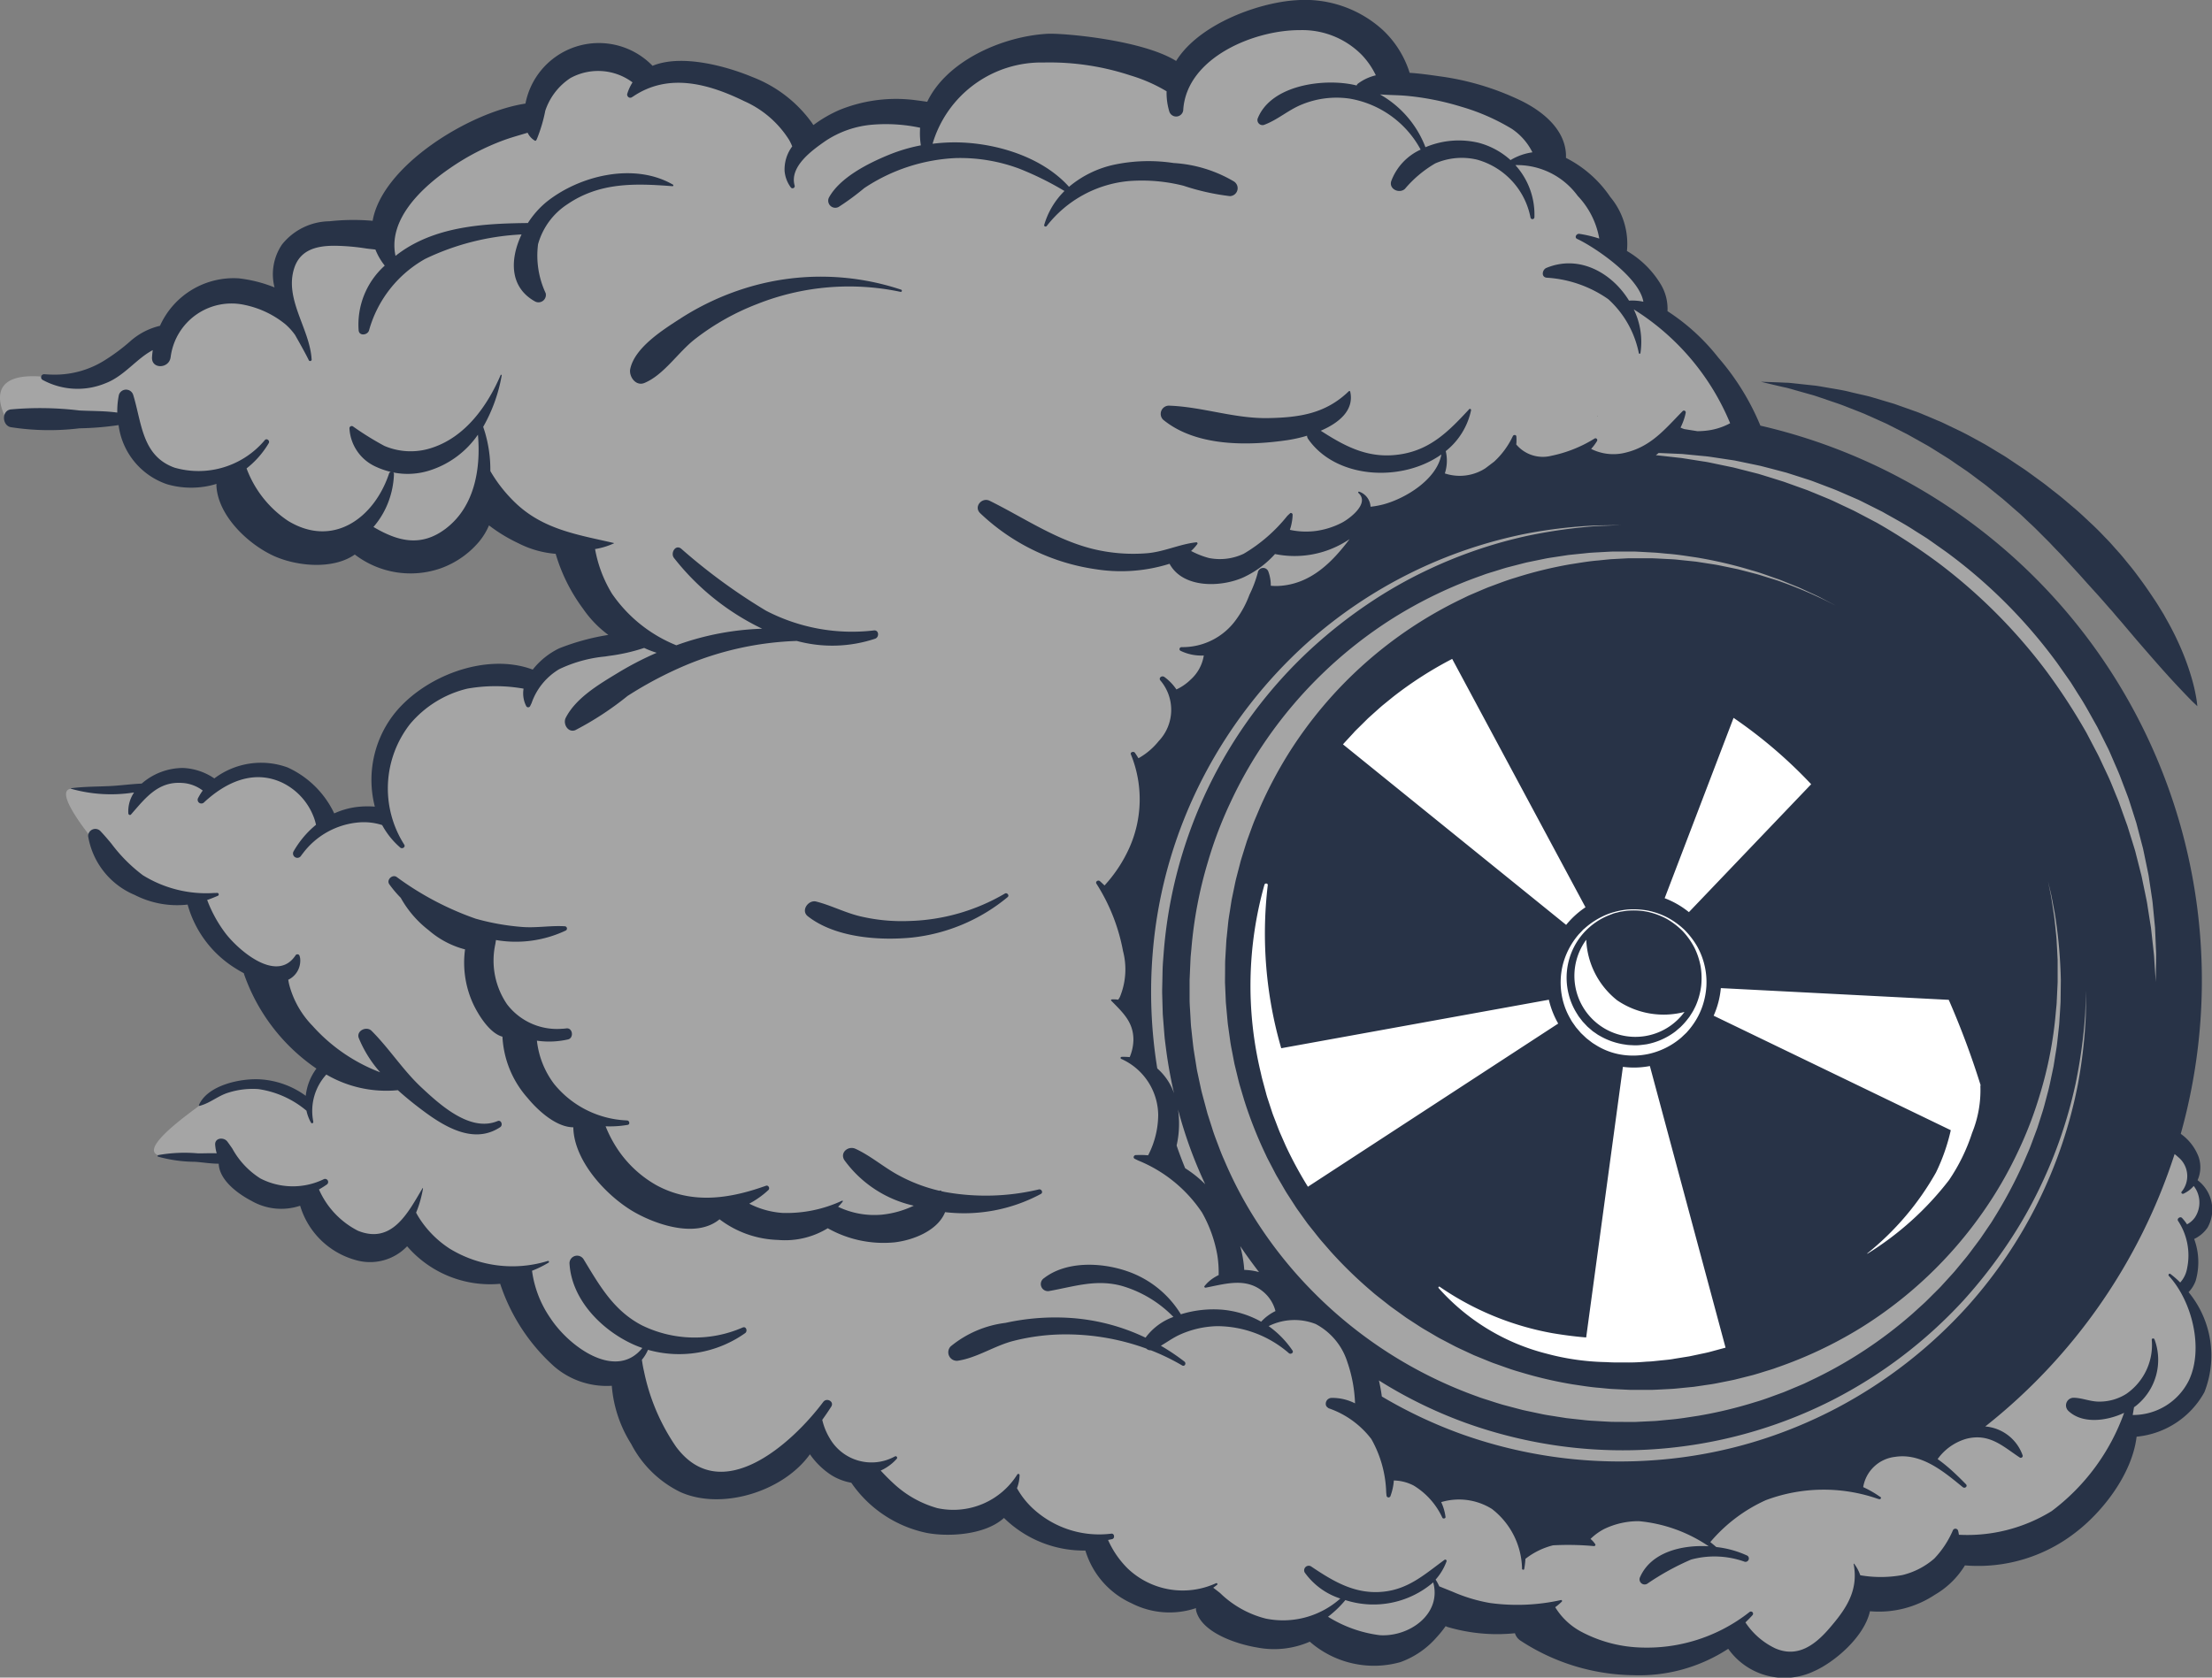 <svg id="Group_109797" data-name="Group 109797" xmlns="http://www.w3.org/2000/svg" width="145" height="110" viewBox="0 0 145 110">
  <rect x="0" y="0" width="145" height="110" fill="#808080" stroke="none"/>
  <g id="Group_109488" data-name="Group 109488" transform="translate(0 1.277)">
    <path id="Path_396902" data-name="Path 396902" d="M245.953,253.666l3.441,1.6,2.459,1.293,3.467,1.9,2.54-.975,1.693,1.885s4.865,1.1,5,1.158.16.969.16.969l3.333,4.712,3.845,1.136,2.768,5.783,5,.97,2.984-1.831,1.747-.223,3.71,1.7,3.951,2.867,4.778-.768,2.419,1.434,3.528.908,3.327,3.207s3.789.489,3.931.489,4.113,2.14,4.113,2.14l3.669.283,5.926.262,1.512-1.737,3.065.2L333,284.507l4.293,1.535,7.016-1.959,2.258,1.959,2.964-.425,3.286-3.251,4.333-1.818,3.488-2.14,5.222-.949,3.689-4.907,1.572-1.979,2.9-1.192,1.29-4.24-1.15-3.473.605-1.474-.161-1.8.262-.727.444-2.241-.767-1.029v-1.434s-3.118-3.984-3.064-4.311l2.741-2.478-2.661-19.22L358.66,211.4,344.9,205.8l.081-2.53-5.162-5.439-1.4-2.854-1.4-1.938-2.688-3.877-1.881-3.177-6.613-2.823-3.709-.983-1.851-2.961-6.344-.969-3.848,1.669-1.441,1.992-4.741-1.023-7.016-.861-2.983,2.1-2.057,2.34-2.862.333-1.694-.421-3.1,1.632-5.04-3.48-3.817-1.024-1.828.593-2.123-1.023s-2.339-.161-2.447-.161-3.091,2.584-3.091,2.584l.161.83-5.7,2-4.3,4.335-.054,1.862-5.725.346-.646,2.666.081,1.669-3.172-1.185-3.79,1.211-.86,1.931-2.15.466s-1.2,2.49-5.8,2.046-2.379,2.988-2.379,2.988l5.967-.181,2.016.323,1.834,3.17,4.65.431,3.226,3.177s5.914,1.158,5.995,1.184a24.253,24.253,0,0,0,2.553,1.05c.027-.107,5.215-3.015,5.215-3.015l4.6,1.824,1.747,2.476,2.822,3.171-.282.93-3.71.686-2.207,1.485-2.439-.212-5.688,1.945-1.909,4.523.08,2.881-2.581.189-1.075.4-2.231-3.285s-3.924.161-3.844.054a8.6,8.6,0,0,0-1.169.538l-1.663-.313-1.321-.272-.847.585-1.28.292s-2.886.072-4.144.007c0,0-1.86-.488,1.463,3.6a11.381,11.381,0,0,0,3.185,2.746l3.276,1.044,1.976,2.995,2.056,2.06,3.084,3.816,1.633,1.48-.9,1.426-.418,1.5-2.256-1.2-3.024.148a9.451,9.451,0,0,0-1.734,1.051c-.927.7-4.745,3.379-2.287,3.427l2.583.159,1.383.075Z" transform="translate(-230.977 -178.245)" fill="#a5a5a5"/>
  </g>
  <path id="Path_462658" data-name="Path 462658" d="M25.789.015A25.818,25.818,0,1,1,.015,25.817,25.84,25.84,0,0,1,25.789.015Z" transform="translate(120.163 98.082) rotate(-156.854)" fill="#fff"/>
  <g id="Group_109489" data-name="Group 109489" transform="translate(102.699 59.694)">
    <path id="Path_396903" data-name="Path 396903" d="M280.208,260.573c.1-.035.205-.053.308-.081l.155-.039.159-.024c.106-.014.212-.035.32-.043a4.647,4.647,0,0,1,1.3.075,4.817,4.817,0,0,1,1.244.457,5.027,5.027,0,0,1,1.057.809,4.853,4.853,0,0,1,.768,1.082,4.711,4.711,0,0,1,.41,1.241,4.848,4.848,0,0,1,.033,1.277,4.633,4.633,0,0,1-.317,1.2,2.774,2.774,0,0,1-.128.272,2.392,2.392,0,0,1-.143.263l-.158.249c-.053.082-.116.151-.172.227a4.6,4.6,0,0,1-.393.438l-.026.027-.013.013-.007.007s.014-.014,0,0l-.053.046-.106.09c-.072.059-.137.125-.212.177a4.509,4.509,0,0,1-1.856.812c-.156.021-.31.042-.459.056s-.3.014-.44.006-.283-.009-.416-.031-.265-.035-.388-.066a4.487,4.487,0,0,1-1.234-.45l-.228-.127c-.069-.042-.125-.087-.183-.125l-.158-.108c-.048-.034-.094-.08-.133-.112-.146-.125-.226-.195-.24-.208l-.2-.214c-.033-.037-.075-.075-.113-.122l-.122-.158c-.043-.058-.094-.117-.141-.186l-.139-.223a4.3,4.3,0,0,1-.514-1.241,4.42,4.42,0,0,1,.749-3.7,4.453,4.453,0,0,1,1.89-1.45Zm-.923,7.312a3.99,3.99,0,0,0,5.584-.858,5.409,5.409,0,0,1-4.413-.763,5.339,5.339,0,0,1-2.027-3.972A4,4,0,0,0,279.285,267.885Z" transform="translate(-277.147 -260.368)" fill="#283347"/>
  </g>
  <g id="Group_109490" data-name="Group 109490" transform="translate(115.424 25.034)">
    <path id="Path_396904" data-name="Path 396904" d="M259.7,232.6c-.2-.2-.489-.5-.842-.874s-.776-.833-1.242-1.36-.982-1.12-1.54-1.765l-.857-1.011c-.146-.176-.3-.349-.454-.528s-.3-.364-.469-.543c-.32-.364-.643-.741-.986-1.115s-.687-.76-1.038-1.153l-1.084-1.18c-.187-.2-.376-.391-.566-.589l-.282-.3-.293-.292-.588-.589c-.2-.2-.406-.383-.608-.576s-.4-.389-.618-.57l-.636-.554-.318-.277-.328-.265-.654-.53c-.218-.178-.447-.336-.67-.506s-.446-.334-.671-.5l-.686-.464-.339-.235-.169-.117-.173-.109-.689-.43c-.229-.142-.452-.289-.686-.415l-.688-.386c-.229-.126-.452-.26-.681-.371l-.677-.344-.334-.169c-.109-.057-.22-.112-.332-.16l-1.3-.582c-.427-.174-.844-.332-1.244-.491s-.793-.281-1.163-.41l-.544-.185c-.177-.06-.348-.12-.518-.164l-.947-.266c-.295-.082-.562-.169-.81-.218-.494-.109-.883-.206-1.149-.268l-.408-.1.418.015c.273.011.675.021,1.187.047.258,0,.537.043.845.073l1,.108c.179.016.361.048.548.08l.579.1c.4.07.817.132,1.246.241s.882.2,1.347.318l1.422.423c.124.035.245.077.366.122l.368.13.75.267c.256.085.5.194.757.3l.765.324c.26.1.511.231.768.353l.774.372c.517.255,1.023.545,1.542.827.254.148.5.3.758.457s.512.3.76.47l.746.5.374.249c.124.086.244.175.365.262l.727.53c.245.174.473.366.709.549s.473.366.7.557l.678.576c.455.379.873.789,1.3,1.184.207.2.411.4.609.61s.4.405.585.617.372.418.555.625.35.423.523.631.34.417.5.629l.465.629c.3.418.58.834.847,1.237.132.2.254.407.377.605.061.1.124.2.18.3l.167.3a19.05,19.05,0,0,1,1.071,2.206,16.33,16.33,0,0,1,.614,1.8,10.889,10.889,0,0,1,.264,1.21c.043.285.053.44.053.44l-.082-.079Z" transform="translate(-231.414 -211.642)" fill="#283347"/>
  </g>
  <g id="Group_109491" data-name="Group 109491" transform="translate(5.773 54.352)">
    <path id="Path_396905" data-name="Path 396905" d="M388.715,252.988c.257.272.5.556.736.842a10.261,10.261,0,0,0,2.058,2.065,7.874,7.874,0,0,0,4.668,1.165c.065,0,.133,0,.2-.006a.1.1,0,0,1,.051.189c-.038.017-.076.031-.115.048-.2.085-.392.161-.589.227a8.658,8.658,0,0,0,1.232,2.225c.884,1.125,3.352,3.247,4.565,1.4a.138.138,0,0,1,.1-.061.141.141,0,0,1,.159.1,1.036,1.036,0,0,1,.039.158,1.391,1.391,0,0,1-.78,1.409c.019.113.039.227.069.344a6.066,6.066,0,0,0,1.52,2.674,11.341,11.341,0,0,0,4.438,3.051,7.908,7.908,0,0,1-1.4-2.238c-.189-.483.5-.812.831-.485,1.172,1.167,2.058,2.583,3.277,3.72s3.193,2.945,4.988,2.2c.241-.1.367.273.17.4-1.722,1.145-3.635-.015-5.072-1.089-.543-.405-1.1-.851-1.636-1.336a7.811,7.811,0,0,1-4.689-1.026,3.539,3.539,0,0,0-.857,3.07l0,.022a.081.081,0,0,1-.148.063,2.791,2.791,0,0,1-.293-.769l0-.013a6.3,6.3,0,0,0-3.164-1.42,5.281,5.281,0,0,0-1.992.245c-.631.2-1.123.634-1.743.823-.035.011-.07.023-.107.033a.041.041,0,0,1-.045-.06c.582-1.318,2.785-1.77,4.077-1.674a5.643,5.643,0,0,1,2.924,1.076,3.609,3.609,0,0,1,.7-1.786,12.462,12.462,0,0,1-4.742-6.186c-.008-.023-.01-.044-.016-.067-.185-.1-.359-.2-.516-.3a7.173,7.173,0,0,1-3.17-4.2,6.1,6.1,0,0,1-3.465-.631,5.081,5.081,0,0,1-3.057-3.858A.47.47,0,0,1,388.715,252.988Z" transform="translate(-387.917 -252.859)" fill="#283347"/>
  </g>
  <g id="Group_109492" data-name="Group 109492" transform="translate(0.26 24.566)">
    <path id="Path_396906" data-name="Path 396906" d="M353.6,213.265a21.409,21.409,0,0,1,4.51.068c.792.042,1.659.024,2.484.138a5.3,5.3,0,0,1,.105-1.156.491.491,0,0,1,.94,0c.031.1.06.2.089.308.481,1.76.6,3.737,2.62,4.459a5.671,5.671,0,0,0,5.919-1.809c.124-.14.348.04.256.2a5.944,5.944,0,0,1-1.454,1.659,7.11,7.11,0,0,0,2.714,3.436c2.932,1.792,5.642-.154,6.627-3.1l0-.008a.163.163,0,0,1,.116-.1A5.067,5.067,0,0,1,377.5,217a2.926,2.926,0,0,1-1.687-2.5.149.149,0,0,1,.222-.128,19.648,19.648,0,0,0,2.066,1.283,4.387,4.387,0,0,0,3.15.115c2.175-.723,3.609-2.744,4.474-4.762.018-.041.075-.01.068.028a10.465,10.465,0,0,1-1.213,3.37c.044.134.089.267.128.4a8.714,8.714,0,0,1,.341,2.5,9.445,9.445,0,0,0,1.574,2.017c1.845,1.813,4.128,2.148,6.522,2.7.01,0,.014.019,0,.023a4.735,4.735,0,0,1-1.231.374,8.447,8.447,0,0,0,1.109,2.926,9.362,9.362,0,0,0,4.218,3.383c.1-.036.2-.073.3-.107a18.092,18.092,0,0,1,5.328-.979A16.284,16.284,0,0,1,397.085,223c-.24-.309.087-.9.469-.609a38.006,38.006,0,0,0,5.563,4.069,12.227,12.227,0,0,0,7.084,1.294c.327-.028.351.446.073.543a8.887,8.887,0,0,1-5.136.147,20.578,20.578,0,0,0-7.3,1.6,25.125,25.125,0,0,0-3.794,2.007,20.293,20.293,0,0,1-3.428,2.244c-.484.186-.824-.423-.624-.813.673-1.308,2.18-2.193,3.4-2.934a20.8,20.8,0,0,1,2.561-1.327,6.623,6.623,0,0,1-.822-.318,12.2,12.2,0,0,1-2.315.523l-.24.038a8.938,8.938,0,0,0-3.013.832,4.188,4.188,0,0,0-1.811,2.223c-.032.068-.065.136-.1.207a.143.143,0,0,1-.246,0,1.785,1.785,0,0,1-.173-.5,1.833,1.833,0,0,1-.006-.653,10.551,10.551,0,0,0-3.691,0,7.042,7.042,0,0,0-3.751,2.32,6.854,6.854,0,0,0-.415,7.852c.011.016.019.034.031.05.109.161-.123.312-.255.2a5.439,5.439,0,0,1-.416-.4,5.334,5.334,0,0,1-.773-1.077,3.916,3.916,0,0,0-1.619-.166,5.117,5.117,0,0,0-3.557,1.993c-.05.063-.1.127-.145.193a.285.285,0,0,1-.491-.288,6.411,6.411,0,0,1,.82-1.13,6.1,6.1,0,0,1,.656-.622,3.479,3.479,0,0,0-.156-.521,4.135,4.135,0,0,0-2.062-2.241c-1.889-.883-3.711-.017-5.12,1.292a.244.244,0,0,1-.382-.3,3.7,3.7,0,0,1,.294-.474,2.454,2.454,0,0,0-1.372-.5c-1.546-.1-2.366.967-3.275,2.007l-.056.065c-.062.071-.168.01-.173-.073a2.2,2.2,0,0,1,.376-1.374,9.614,9.614,0,0,1-4.128-.241.019.019,0,0,1,.005-.036c.859-.113,1.687-.1,2.552-.143.692-.034,1.379-.134,2.069-.161a4.14,4.14,0,0,1,2.7-1.025,3.941,3.941,0,0,1,2.063.686,5.081,5.081,0,0,1,4.8-.721,6.236,6.236,0,0,1,3.059,3.015,5.082,5.082,0,0,1,1.379-.408,5.915,5.915,0,0,1,1.283-.036,7.031,7.031,0,0,1,1.151-5.929c1.9-2.554,6.066-4.228,9.2-3.057a4.962,4.962,0,0,1,1.732-1.393,15.183,15.183,0,0,1,3.224-.881,7.139,7.139,0,0,1-1.658-1.717,11.442,11.442,0,0,1-1.795-3.6,6.486,6.486,0,0,1-2.443-.693,10.454,10.454,0,0,1-1.927-1.172,4.378,4.378,0,0,1-.617,1.028,5.887,5.887,0,0,1-2.536,1.783,6.008,6.008,0,0,1-5.644-.9c-1.469,1.03-3.913.757-5.393.053-1.651-.785-3.555-2.6-3.677-4.531a.78.78,0,0,1,.006-.154,5.66,5.66,0,0,1-3.236.026,4.731,4.731,0,0,1-3.185-3.881,19.462,19.462,0,0,1-2.56.211,16.335,16.335,0,0,1-4.51-.075C353.043,214.312,353,213.361,353.6,213.265Zm28.578,7.774c1.841-1.435,2.255-3.9,2.057-6.12a6.069,6.069,0,0,1-3.16,2.345,4.744,4.744,0,0,1-2.391.132.142.142,0,0,1,.046.115,5.65,5.65,0,0,1-.521,2.187,5.427,5.427,0,0,1-.822,1.273C378.95,221.892,380.5,222.347,382.18,221.039Z" transform="translate(-353.166 -210.984)" fill="#283347"/>
  </g>
  <g id="Group_109493" data-name="Group 109493" transform="translate(104.694 27.276)">
    <path id="Path_396907" data-name="Path 396907" d="M286.777,214.815a.011.011,0,1,1,0-.021A.011.011,0,0,1,286.777,214.815Z" transform="translate(-286.766 -214.794)" fill="#112e1f"/>
  </g>
  <g id="Group_109494" data-name="Group 109494" transform="translate(25.466 57.449)">
    <path id="Path_396908" data-name="Path 396908" d="M367.759,278.491c.038-.016.055.037.035.062a3.909,3.909,0,0,1-.3.339,5.5,5.5,0,0,0,2.862.517,6.307,6.307,0,0,0,2.1-.59,7.684,7.684,0,0,1-4.56-3c-.294-.5.273-.94.731-.732.974.444,1.823,1.182,2.763,1.7a10.7,10.7,0,0,0,2.75,1.056.4.4,0,0,1,.04-.017.068.068,0,0,1,.085.044c.081.017.162.037.244.053a15.007,15.007,0,0,0,6.146-.171c.176-.038.3.211.127.3a10.639,10.639,0,0,1-6.274,1.191c-.489,1.222-2.106,1.84-3.307,1.98a7.451,7.451,0,0,1-4.386-.925,5.354,5.354,0,0,1-3.263.767,6.653,6.653,0,0,1-3.83-1.354c-1.481,1.229-4.022.4-5.509-.426-1.818-1.011-4.039-3.355-4.076-5.605-1.146-.009-2.344-1.133-2.986-1.911a6.546,6.546,0,0,1-1.66-4.032c-.869-.228-1.628-1.518-1.93-2.174a6.459,6.459,0,0,1-.521-3.548,5.885,5.885,0,0,1-2.382-1.256,6.954,6.954,0,0,1-1.834-2.127,7.475,7.475,0,0,1-.751-.89c-.2-.286.2-.667.479-.479A19.691,19.691,0,0,0,343.733,260a15.552,15.552,0,0,0,3.02.541c.948.08,1.885-.1,2.823-.043a.149.149,0,0,1,.075.275,7.663,7.663,0,0,1-4.584.628c-.014.087-.029.174-.041.26a5.08,5.08,0,0,0,.769,3.956,4.115,4.115,0,0,0,3.619,1.6c.091,0,.181-.012.273-.023.413-.047.5.632.1.725a5.623,5.623,0,0,1-.59.1,5.429,5.429,0,0,1-1.446-.02,5.74,5.74,0,0,0,1.126,2.838,6.472,6.472,0,0,0,4.655,2.386c.043,0,.087.007.13.008.157.006.211.261.039.29-.144.024-.288.043-.433.06a6.948,6.948,0,0,1-1.015.033,8.2,8.2,0,0,0,.786,1.5,7.473,7.473,0,0,0,2.544,2.362c2.27,1.236,4.672.91,7,.1l.183-.063c.158-.057.277.167.161.277a5.538,5.538,0,0,1-.724.575,5.88,5.88,0,0,1-.534.322,5.611,5.611,0,0,0,2.193.608A8.618,8.618,0,0,0,367.759,278.491Z" transform="translate(-338.021 -257.212)" fill="#283347"/>
  </g>
  <g id="Group_109495" data-name="Group 109495" transform="translate(52.763 58.567)">
    <path id="Path_396909" data-name="Path 396909" d="M341.88,259.331c.983.25,1.884.728,2.877.965a11.847,11.847,0,0,0,3.221.309,13.064,13.064,0,0,0,6.272-1.8c.14-.083.313.125.179.233a11.809,11.809,0,0,1-6.271,2.653c-2.177.213-5.054,0-6.833-1.4C340.852,259.914,341.372,259.2,341.88,259.331Z" transform="translate(-341.139 -258.783)" fill="#283347"/>
  </g>
  <g id="Group_109496" data-name="Group 109496" transform="translate(41.298 18.144)">
    <path id="Path_396910" data-name="Path 396910" d="M359.278,203.757a15.973,15.973,0,0,0-4.067,2.3c-1.1.86-2.025,2.335-3.3,2.866-.572.238-1.038-.432-.929-.93.309-1.411,2.163-2.568,3.305-3.307a17.437,17.437,0,0,1,4.669-2.107,16.652,16.652,0,0,1,9.783.229.074.074,0,0,1-.039.142A16.328,16.328,0,0,0,359.278,203.757Z" transform="translate(-350.964 -201.957)" fill="#283347"/>
  </g>
  <g id="Group_109497" data-name="Group 109497" transform="translate(2.693 0)">
    <path id="Path_396911" data-name="Path 396911" d="M237.722,252.188a9.779,9.779,0,0,1,2.576-.116c.409.009.837-.021,1.255,0a2.775,2.775,0,0,1-.1-.558c-.033-.469.567-.516.795-.216.116.156.226.312.332.467a5.358,5.358,0,0,0,1.837,1.955,4.638,4.638,0,0,0,4.14.056.2.2,0,0,1,.2.351,5.888,5.888,0,0,1-.5.314,5.539,5.539,0,0,0,2.553,2.707c2.231.907,3.28-1.177,4.229-2.776l0-.006a.02.02,0,0,1,.037.016c-.033.2-.079.406-.13.606a6.643,6.643,0,0,1-.322.973c.053.1.109.2.17.3a6.685,6.685,0,0,0,2.033,2.062,7.881,7.881,0,0,0,6.43.807.061.061,0,0,1,.047.112,7.044,7.044,0,0,1-1.081.531,7.094,7.094,0,0,0,1.207,3.109c1.241,1.89,4.3,4.1,6.024,1.954-.187-.065-.374-.136-.557-.218-2.1-.936-4.093-2.955-4.218-5.346a.5.5,0,0,1,.926-.251c1.048,1.725,1.966,3.371,3.834,4.336a7.868,7.868,0,0,0,6.6.133c.228-.09.328.248.156.371a7.488,7.488,0,0,1-6.37,1.095,2.6,2.6,0,0,1-.4.652c.036.258.08.514.139.763a13.492,13.492,0,0,0,2.1,4.94c2.955,3.986,7.6-.2,9.646-2.934.228-.306.741-.031.526.307-.179.281-.377.571-.588.864a4.133,4.133,0,0,0,.474,1.182,3.164,3.164,0,0,0,4.248,1.237l.025-.012a.1.1,0,0,1,.123.16,3.067,3.067,0,0,1-.7.58,2.8,2.8,0,0,1-.339.178,13.522,13.522,0,0,0,1.006.994,6.966,6.966,0,0,0,2.708,1.47,4.95,4.95,0,0,0,5.24-2.207.082.082,0,0,1,.151.041,2.506,2.506,0,0,1-.172.858,5.378,5.378,0,0,0,1.093,1.376,6.4,6.4,0,0,0,5.095,1.605c.205-.023.246.314.048.36-.088.02-.176.038-.265.054a6.121,6.121,0,0,0,1.281,1.864,5.228,5.228,0,0,0,5.767.985l.028-.012c.058-.029.131.048.075.1-.085.07-.171.132-.257.195.154.115.3.229.446.344a6.613,6.613,0,0,0,2.986,1.677,5.65,5.65,0,0,0,4.9-1.312,4.611,4.611,0,0,1-2.336-1.709.3.3,0,0,1,.406-.406c1.471.991,2.91,1.863,4.764,1.664,1.667-.179,2.716-1.157,4-2.091a.089.089,0,0,1,.13.1,3.758,3.758,0,0,1-.718,1.2,2.909,2.909,0,0,1,.237.442l.882.356a10.626,10.626,0,0,0,2.452.737,13.2,13.2,0,0,0,4.645-.194.062.062,0,0,1,.059.1,3.853,3.853,0,0,1-.435.369,4.451,4.451,0,0,0,1.655,1.58,8.885,8.885,0,0,0,3.782,1.056,10.866,10.866,0,0,0,7.3-2.32.142.142,0,0,1,.2.2c-.151.167-.308.326-.468.482a4.82,4.82,0,0,0,1.956,1.7c1.449.631,2.586-.206,3.522-1.286,1.1-1.269,1.951-2.48,1.615-4.246l0,0c0-.021.023-.03.035-.013a2.7,2.7,0,0,1,.4.752,7.907,7.907,0,0,0,2.76-.013,4.947,4.947,0,0,0,2.091-1.081,6.258,6.258,0,0,0,1.228-1.87.184.184,0,0,1,.334.044,2.041,2.041,0,0,1,.052.265,10.551,10.551,0,0,0,6.077-1.549,13.891,13.891,0,0,0,4.753-6.446c-1.165.553-2.763.739-3.666-.139a.5.5,0,0,1,.352-.85c.55.008,1.044.235,1.6.252a3.29,3.29,0,0,0,1.864-.51A3.9,3.9,0,0,0,368.4,264.3c-.011-.107.149-.119.18-.025a3.847,3.847,0,0,1-1.22,4.356c-.039.03-.082.06-.124.089-.027.17-.055.339-.087.509a4.076,4.076,0,0,0,3.684-2.269c.989-2.091.2-5.211-1.315-6.852-.059-.064.021-.186.1-.128a5.711,5.711,0,0,1,.646.564,1.861,1.861,0,0,0,.452-.933,4.113,4.113,0,0,0-.587-3.1c-.111-.149.131-.329.256-.2a3.21,3.21,0,0,1,.327.417,1.475,1.475,0,0,0,.516-.45,1.776,1.776,0,0,0-.077-2.066,2,2,0,0,1-.671.507c-.075.036-.183-.043-.125-.127a1.607,1.607,0,0,0-.233-2.281,2.264,2.264,0,0,0-.226-.189,37.411,37.411,0,0,1-12.411,17.86,2.846,2.846,0,0,1,2.454,1.906.128.128,0,0,1-.19.132l-.105-.07c-1.048-.706-1.918-1.53-3.387-1.163a3.506,3.506,0,0,0-1.895,1.334c.271.192.531.4.781.618.385.337.746.694,1.079,1.034.126.129-.067.3-.209.189l-.087-.07c-1.175-.96-2.639-2.181-4.343-1.918a2.389,2.389,0,0,0-2.1,1.985,6.724,6.724,0,0,1,1.038.588c.032.022.065.041.1.064.072.052-.006.164-.089.139l-.125-.036a10.8,10.8,0,0,0-7.306.1,10.334,10.334,0,0,0-3.64,2.749q.2.161.392.325a6.51,6.51,0,0,1,2.04.567.222.222,0,0,1-.17.4,5.858,5.858,0,0,0-3.526-.144,16.943,16.943,0,0,0-2.88,1.59.335.335,0,0,1-.454-.455c.709-1.592,2.671-2.113,4.493-2.009a9.718,9.718,0,0,0-4.574-1.645,5.164,5.164,0,0,0-2.29.519,3.782,3.782,0,0,0-.883.644,1.621,1.621,0,0,1,.31.347c.038.058-.012.12-.08.125a18.449,18.449,0,0,0-2.687-.052,4.84,4.84,0,0,0-1.759.848l-.05.034a6.33,6.33,0,0,1-.08.672c-.013.077-.14.053-.144-.019,0-.016,0-.031,0-.048a5.068,5.068,0,0,0-1.975-3.873,4.073,4.073,0,0,0-3.323-.447,3.269,3.269,0,0,1,.283.975c.012.1-.16.137-.206.05a4.84,4.84,0,0,0-1.882-2.111,2.957,2.957,0,0,0-1.3-.333,3.619,3.619,0,0,1-.187.924c-.012.036-.023.072-.037.106a.132.132,0,0,1-.253-.031l-.023-.207a7.539,7.539,0,0,0-.976-3.51,5.949,5.949,0,0,0-2.795-2.016.4.4,0,0,1-.067-.049.329.329,0,0,1-.107-.131.386.386,0,0,1,.379-.5,3.263,3.263,0,0,1,1.523.358,9.3,9.3,0,0,0-.511-2.731,4.268,4.268,0,0,0-2.067-2.47,3.8,3.8,0,0,0-3.086.136A6.275,6.275,0,0,1,312.072,265c.1.147-.111.277-.232.179a7.191,7.191,0,0,0-4.721-1.774,6.306,6.306,0,0,0-2.523.6c-.409.2-.768.46-1.152.684a14.32,14.32,0,0,1,1.543,1.036c.146.112.021.354-.148.255a14.366,14.366,0,0,0-2.052-.994.4.4,0,0,1-.3-.113,15.435,15.435,0,0,0-5.083-.928,13.9,13.9,0,0,0-3.628.428c-1.216.311-2.357,1.088-3.576,1.287a.558.558,0,0,1-.538-.925,7,7,0,0,1,3.6-1.546,15.2,15.2,0,0,1,4.142-.33,13.486,13.486,0,0,1,5.036,1.3,3.923,3.923,0,0,1,1.828-1.36,7.735,7.735,0,0,0-3.385-2.035c-1.675-.455-3.1.038-4.738.333a.464.464,0,0,1-.354-.844c1.448-1.117,3.705-1.033,5.365-.478a6.65,6.65,0,0,1,3.6,2.852,7.232,7.232,0,0,1,2.73-.3,6.393,6.393,0,0,1,2.535.787l.018-.022a3.12,3.12,0,0,1,.918-.676,2.429,2.429,0,0,0-.736-1.211c-1.123-1-2.441-.6-3.77-.337l-.064.013c-.057.011-.123-.047-.083-.1a2.464,2.464,0,0,1,.67-.585c.084-.051.171-.1.259-.139a7.353,7.353,0,0,0-.088-1.314,8.763,8.763,0,0,0-1-2.785,9.179,9.179,0,0,0-4.19-3.416l-.222-.11c-.136-.067-.064-.24.074-.248.035,0,.069,0,.1,0a5.224,5.224,0,0,1,.7.019c.009-.017.02-.034.029-.052a5.831,5.831,0,0,0,.634-2.609,4.081,4.081,0,0,0-2.4-3.651l-.034-.02a.063.063,0,0,1,.011-.116.1.1,0,0,1,.026-.009,4.273,4.273,0,0,1,.528.018,3.023,3.023,0,0,0,.244-1.135c0-1.151-.669-1.767-1.453-2.563a.05.05,0,0,1,.038-.085,1.671,1.671,0,0,1,.415.019,1.725,1.725,0,0,0,.112-.175,4.743,4.743,0,0,0,.207-3.014,12.388,12.388,0,0,0-1.745-4.422c-.082-.132.112-.269.232-.161q.153.137.3.281a9.278,9.278,0,0,0,1.607-2.423,7.8,7.8,0,0,0,.121-6.173c-.064-.145.184-.226.269-.1s.156.234.227.354a4.529,4.529,0,0,0,1.326-1.123,2.97,2.97,0,0,0,.121-3.966c-.155-.165.077-.37.261-.235a3.3,3.3,0,0,1,.781.813,3.362,3.362,0,0,0,.937-.65,2.68,2.68,0,0,0,.857-1.576,3.13,3.13,0,0,1-1.522-.307.119.119,0,0,1-.07-.1.137.137,0,0,1,.119-.142.1.1,0,0,1,.026,0,4.309,4.309,0,0,0,3.586-1.833,6.646,6.646,0,0,0,.854-1.6,7.817,7.817,0,0,0,.547-1.45.358.358,0,0,1,.687-.085,2.611,2.611,0,0,1,.165.943,3.637,3.637,0,0,0,.491.014c2.13-.1,3.555-1.588,4.673-3.07-.07.047-.141.094-.211.137a6.418,6.418,0,0,1-4.677.84,6.411,6.411,0,0,1-2.079,1.534c-1.479.659-3.96.722-4.833-.895a10.6,10.6,0,0,1-4.824.359,13.83,13.83,0,0,1-7.592-3.678c-.437-.425.116-1.063.625-.811,2.229,1.1,4.282,2.532,6.728,3.148a11.183,11.183,0,0,0,3.54.294c1.141-.084,2.167-.6,3.282-.721a.074.074,0,0,1,.064.111,3.074,3.074,0,0,1-.414.462l.081.036a5.437,5.437,0,0,0,1.092.422,3.654,3.654,0,0,0,2.283-.282,10.449,10.449,0,0,0,2.851-2.478c.06-.058.122-.115.184-.172s.168.009.167.09a2.924,2.924,0,0,1-.049.479,3.307,3.307,0,0,1-.131.516,5.018,5.018,0,0,0,1.721.07,5.277,5.277,0,0,0,1.693-.541c.472-.245,1.849-1.258,1.083-1.945a.051.051,0,0,1,.048-.088,1.111,1.111,0,0,1,.744.989,5.663,5.663,0,0,0,.841-.155c1.431-.38,3.509-1.628,3.8-3.274-2.578,1.835-6.889,1.624-8.729-1.009a.4.4,0,0,1-.075-.219,9.38,9.38,0,0,1-1.287.29c-2.612.384-6.005.427-8.156-1.349a.54.54,0,0,1,.377-.913c2.208.073,4.3.86,6.536.816,2.062-.04,3.757-.3,5.267-1.761a.056.056,0,0,1,.092.024c.277,1.231-.751,2.058-1.93,2.566,1.673,1.081,3.21,1.884,5.3,1.534,1.953-.329,3.14-1.556,4.428-2.945.053-.058.137,0,.124.072a4.649,4.649,0,0,1-1.659,2.676,2.7,2.7,0,0,1-.06,1.462,3.1,3.1,0,0,0,2.657-.336l.575-.436a5.373,5.373,0,0,0,1.2-1.62c.008-.018.019-.036.028-.055.046-.1.218-.1.229.025a3.233,3.233,0,0,1,.006.349c0,.058-.009.116-.014.174a2.276,2.276,0,0,0,2.305.742,8.645,8.645,0,0,0,2.814-1.12.119.119,0,0,1,.172.161,3.312,3.312,0,0,1-.381.509,3.248,3.248,0,0,0,2.307.231c1.6-.4,2.5-1.486,3.57-2.586l.13-.133a.12.12,0,0,1,.194.105,3.5,3.5,0,0,1-.219.716c-.038.091-.078.181-.124.269a2.106,2.106,0,0,0,.253.1l.853.135a5.11,5.11,0,0,0,.719-.051,4.222,4.222,0,0,0,1.426-.469l0-.007a16.037,16.037,0,0,0-6.314-7.458,4.873,4.873,0,0,1,.436,2.868.055.055,0,0,1-.106,0,6.487,6.487,0,0,0-2-3.536,7.851,7.851,0,0,0-4.059-1.412c-.363-.06-.263-.532,0-.64,2.148-.888,4.292.315,5.417,2.145a3.465,3.465,0,0,1,.94.071c-.28-1.645-3.274-3.625-4.339-4.116-.205-.095-.045-.361.141-.334a8,8,0,0,1,1.307.31,5.4,5.4,0,0,0-1.414-2.8,4.915,4.915,0,0,0-4.086-2.017,4.825,4.825,0,0,1,1.249,3.421.13.13,0,0,1-.253.034,4.906,4.906,0,0,0-3.506-3.813,4.343,4.343,0,0,0-2.745.248,7.626,7.626,0,0,0-1.984,1.669c-.369.336-1.075.015-.893-.521a3.684,3.684,0,0,1,1.924-2.054,6.532,6.532,0,0,0-4.656-3.344,5.988,5.988,0,0,0-3.165.4c-.872.359-1.576,1.007-2.459,1.327a.334.334,0,0,1-.408-.408c.866-2.229,4.37-2.671,6.39-2.205.034.008.067.019.1.027a.282.282,0,0,1,.1-.133,3.206,3.206,0,0,1,1.16-.536,5.139,5.139,0,0,0-.917-1.334,5.472,5.472,0,0,0-4.057-1.628c-2.978-.016-7.391,1.782-7.648,5.188,0,.007,0,.014,0,.021a.469.469,0,0,1-.917.124,4.228,4.228,0,0,1-.17-.949c-.008-.126-.011-.25-.006-.373a10.4,10.4,0,0,0-2.368-1.04,16.888,16.888,0,0,0-5.685-.848,7.434,7.434,0,0,0-7.289,5.328,11.66,11.66,0,0,1,1.508-.092c2.564.016,5.642.912,7.436,2.914a6.849,6.849,0,0,1,2.913-1.44,10.918,10.918,0,0,1,3.943-.12,8.778,8.778,0,0,1,3.954,1.209.521.521,0,0,1-.26.962,15.216,15.216,0,0,1-3.042-.681,11.139,11.139,0,0,0-3.594-.306,7.705,7.705,0,0,0-5.37,2.941c-.059.078-.2.037-.168-.072a5.136,5.136,0,0,1,1.327-2.218,20.173,20.173,0,0,0-2.969-1.467,11.112,11.112,0,0,0-4.171-.692A11.765,11.765,0,0,0,284,188.784a16.792,16.792,0,0,1-1.675,1.232.464.464,0,0,1-.629-.63c.728-1.307,2.568-2.231,3.9-2.778a11.047,11.047,0,0,1,2.116-.629,5.053,5.053,0,0,1-.048-1.154,10.8,10.8,0,0,0-3.135-.2,6.515,6.515,0,0,0-3.067,1.065c-.876.61-2.376,1.677-2.024,2.926v0a.142.142,0,0,1-.259.11,2.119,2.119,0,0,1-.4-1.061,2.526,2.526,0,0,1,.5-1.616,3.246,3.246,0,0,0-.206-.431,6.654,6.654,0,0,0-2.937-2.535c-2.361-1.154-4.958-1.862-7.262-.324-.037.025-.073.045-.11.07a.194.194,0,0,1-.27-.068.188.188,0,0,1-.028-.161,3.052,3.052,0,0,1,.345-.75,3.774,3.774,0,0,0-4.074-.281,4.123,4.123,0,0,0-1.644,2.138,10.1,10.1,0,0,1-.555,1.867c-.016.026-.028.053-.045.077a.062.062,0,0,1-.083.022,1.211,1.211,0,0,1-.476-.521l-.03.009c-.5.153-1.013.291-1.523.476a15.772,15.772,0,0,0-3.5,1.815c-1.839,1.257-4.121,3.357-3.606,5.776a7.743,7.743,0,0,1,.73-.515c2.351-1.455,5.247-1.613,7.946-1.64a5.922,5.922,0,0,1,1.232-1.393c2.183-1.739,5.75-2.591,8.282-1.122a.056.056,0,0,1-.028.1c-2.453-.189-4.765-.268-6.9,1.187a4.6,4.6,0,0,0-1.919,2.619,5.849,5.849,0,0,0,.5,3.208.484.484,0,0,1-.7.542c-1.708-.952-1.631-2.812-.88-4.392a16.409,16.409,0,0,0-6.314,1.6,7.765,7.765,0,0,0-3.69,4.706c-.1.293-.622.371-.675,0a5.187,5.187,0,0,1,1.71-4.262h0a4.078,4.078,0,0,1-.611-1.053c-.239-.032-.463-.05-.589-.069a14.384,14.384,0,0,0-2.038-.18c-1.172-.009-2.3.228-2.7,1.481-.638,1.994.972,3.906,1.136,5.858,0,.038.008.075.011.113a.1.1,0,0,1-.189.051c-.142-.294-.31-.6-.488-.923-.131-.238-.27-.481-.409-.729a4.057,4.057,0,0,0-.631-.7,6.229,6.229,0,0,0-2.633-1.263,4.022,4.022,0,0,0-4.888,3.372c0,.017-.007.032-.009.05-.094.756-1.265.8-1.218,0,.01-.158.027-.314.049-.467-1.067.556-1.878,1.711-3.1,2.172a4.778,4.778,0,0,1-4.109-.214.2.2,0,0,1,.1-.379c.211.019.414.026.612.028a6.133,6.133,0,0,0,3.4-.975,12.775,12.775,0,0,0,1.577-1.175,4.481,4.481,0,0,1,1.993-1.052A5.292,5.292,0,0,1,243,194.7a8.974,8.974,0,0,1,2.344.595,3.478,3.478,0,0,1,.488-2.812,4.047,4.047,0,0,1,3.115-1.526,14.377,14.377,0,0,1,2.828-.03c.625-3.6,6.326-7.126,10.017-7.686.017-.088.035-.173.056-.252a4.9,4.9,0,0,1,8.276-2.225c1.942-.8,4.932.059,6.554.739a8.584,8.584,0,0,1,3.892,3c.032.047.063.1.1.146a8.488,8.488,0,0,1,1.731-1,9.843,9.843,0,0,1,5-.626c.229.029.475.063.728.1,1.287-2.7,4.955-4.3,7.89-4.459.954-.052,6.173.382,8.425,1.782,1.512-2.432,5.434-3.843,7.9-3.984a7.574,7.574,0,0,1,5.645,1.951,6.522,6.522,0,0,1,1.764,2.811c.69.044,1.364.143,1.935.224a17.7,17.7,0,0,1,5.412,1.625c1.365.68,2.819,1.833,2.9,3.495,0,.08,0,.156,0,.234a7.714,7.714,0,0,1,2.908,2.567,4.778,4.778,0,0,1,1.088,3.537,6.277,6.277,0,0,1,2.239,2.221,3.121,3.121,0,0,1,.42,1.725,13.668,13.668,0,0,1,3.332,3.045,16.252,16.252,0,0,1,2.757,4.461,37.319,37.319,0,0,1,27.556,46.436,3.276,3.276,0,0,1,1.162,1.49,2.08,2.08,0,0,1-.06,1.55,2.408,2.408,0,0,1,.653,3.111,2.208,2.208,0,0,1-.876.743,4.393,4.393,0,0,1,.1,2.736,2.069,2.069,0,0,1-.467.75,6.545,6.545,0,0,1,1.04,6.555,5.68,5.68,0,0,1-4.447,2.923c-.287,2.433-2.22,4.944-4.078,6.339a10.389,10.389,0,0,1-7.175,2.1,5.6,5.6,0,0,1-1.974,1.928,6.628,6.628,0,0,1-4.231,1.08l-.021,0c-.374,1.689-2.332,3.345-3.669,3.932a4.514,4.514,0,0,1-5.615-1.463l-.005-.009a10.668,10.668,0,0,1-6.233,1.732,13.794,13.794,0,0,1-7.365-2.253.9.9,0,0,1-.385-.5c-.338.04-.679.05-.977.061a11.569,11.569,0,0,1-3.4-.457.707.707,0,0,1-.164-.068,7.3,7.3,0,0,1-.607.75,5.714,5.714,0,0,1-2.361,1.61,6.393,6.393,0,0,1-5.937-1.341,5.841,5.841,0,0,1-3.454.382c-1.3-.213-3.613-.954-3.991-2.39a.559.559,0,0,1-.016-.192,5.448,5.448,0,0,1-4.223-.317,5.547,5.547,0,0,1-3.027-3.458,7.467,7.467,0,0,1-5.337-2.138c-1.236,1.127-3.647,1.253-5.071.98a7.962,7.962,0,0,1-4.938-3.288,3.714,3.714,0,0,1-1.287-.487,5.084,5.084,0,0,1-1.424-1.379c-1.757,2.461-5.818,3.7-8.516,2.466a7.16,7.16,0,0,1-3.2-3.142,8.348,8.348,0,0,1-1.272-3.816,5.267,5.267,0,0,1-3.769-1.26,12.541,12.541,0,0,1-3.547-5.427,7.182,7.182,0,0,1-6.1-2.46,3.363,3.363,0,0,1-3.385.9,5.253,5.253,0,0,1-3.628-3.558,3.909,3.909,0,0,1-3.194-.322c-.879-.457-2.1-1.347-2.145-2.434-.52,0-1.063-.092-1.557-.126a9.135,9.135,0,0,1-2.393-.33A.055.055,0,0,1,237.722,252.188ZM326.455,184.9a13.8,13.8,0,0,0-3.321-1.454,17.773,17.773,0,0,0-3.576-.713c-.574-.053-1.168-.046-1.752-.094a6.746,6.746,0,0,1,2.983,3.463,5.619,5.619,0,0,1,3.485-.291,5.029,5.029,0,0,1,2.094,1.137.1.1,0,0,1,.013-.011,3.811,3.811,0,0,1,1.42-.5A3.991,3.991,0,0,0,326.455,184.9Zm21.838,88.644h-.009Zm-30.364-5.528a30.449,30.449,0,0,0,5.232,2.469,30.867,30.867,0,0,0,12.917,1.686,30.191,30.191,0,0,0,6.152-1.148,30.545,30.545,0,0,0,5.542-2.261,31.137,31.137,0,0,0,8.6-6.714,30.57,30.57,0,0,0,7.184-14.494,32.333,32.333,0,0,0,.519-4.539c.013-1.053.021-1.615.021-1.615l-.065,1.613a34.5,34.5,0,0,1-.629,4.51,30.371,30.371,0,0,1-2.279,6.67,29.261,29.261,0,0,1-2.14,3.767,32.084,32.084,0,0,1-2.949,3.781,30.593,30.593,0,0,1-8.533,6.494,30.335,30.335,0,0,1-17.79,3.043,30.641,30.641,0,0,1-6.284-1.531,29.657,29.657,0,0,1-5.69-2.783A10.018,10.018,0,0,1,317.929,268.017Zm-9.018-8.3a4.015,4.015,0,0,1,.968.143q-.643-.829-1.231-1.7A7.947,7.947,0,0,1,308.911,259.717Zm-4.322-7.834c.14.392.291.78.448,1.167a7.5,7.5,0,0,1,1.314,1.051c-.38-.814-.725-1.642-1.028-2.484q-.427-1.193-.752-2.413a6.484,6.484,0,0,1-.094,2.356C304.515,251.667,304.551,251.776,304.589,251.883Zm27.424-40.98a32.214,32.214,0,0,0-4.532.52,30.495,30.495,0,0,0-14.469,7.2,31.136,31.136,0,0,0-6.7,8.613,30.5,30.5,0,0,0-2.258,5.551,30.183,30.183,0,0,0-1.145,6.158,31.308,31.308,0,0,0,.3,7.562,3.847,3.847,0,0,1,1.1,1.634c-.215-.934-.388-1.874-.513-2.815q-.052-.4-.1-.795c-.025-.265-.043-.529-.065-.792l-.062-.79q-.012-.4-.023-.8l-.011-.4-.006-.2,0-.1v-.09c.006-.264.012-.526.018-.789s.008-.524.021-.785.037-.521.056-.781a30.292,30.292,0,0,1,9.7-20.04A31.949,31.949,0,0,1,317.092,216a29.317,29.317,0,0,1,3.76-2.144,30.326,30.326,0,0,1,6.66-2.282,34.321,34.321,0,0,1,4.5-.63l1.611-.065Zm2.851,1.729-.227-.011-.114-.006-.057,0c-.016,0-.056,0-.066,0l-.447,0-.89,0c-.3.012-.6.031-.9.047s-.6.029-.895.065l-.883.09-.219.023-.219.033-.435.066c-.29.047-.58.083-.865.139l-.853.175c-.141.03-.283.057-.424.089l-.418.107-.832.215c-.273.078-.543.167-.815.25s-.543.161-.8.263A29.066,29.066,0,0,0,318.635,217a28.736,28.736,0,0,0-8.252,7.92,27.811,27.811,0,0,0-2.4,4.195,26.533,26.533,0,0,0-1.457,3.854,27.763,27.763,0,0,0-1.08,5.689c-.016.167-.031.324-.044.471s-.016.286-.023.413c-.011.256-.021.471-.028.644-.014.346-.023.525-.023.525v.038s0,.17,0,.5c0,.164,0,.369,0,.612,0,.124,0,.247.007.4s.018.314.028.485.02.354.031.546.019.4.045.6c.046.41.09.86.151,1.344.039.241.078.492.12.75.021.13.042.261.064.4s.043.27.075.406q.087.412.181.847c.032.147.061.294.1.443s.079.3.12.45l.251.937q.152.474.311.971c.1.334.23.667.358,1.007s.256.691.415,1.036a26.4,26.4,0,0,0,2.32,4.334,28.16,28.16,0,0,0,3.519,4.336,28.739,28.739,0,0,0,10.783,6.871c.269.107.549.183.826.275s.555.18.838.262l.854.226.43.113c.144.034.29.063.436.094l.878.186c.293.06.593.1.891.149l.448.07.224.036.227.025.91.1c.3.039.609.05.917.069s.615.037.923.05l.931.006.467,0h.089l.056,0,.111-.005.224-.011.9-.043.114-.006.12-.011.24-.023.481-.047c.65-.05,1.27-.159,1.9-.253a28.424,28.424,0,0,0,3.757-.9c.626-.178,1.232-.422,1.849-.642.3-.121.606-.253.91-.379l.454-.192.446-.214a28.538,28.538,0,0,0,6.674-4.386l.75-.681c.247-.231.481-.476.723-.713.119-.12.241-.238.358-.361l.343-.376.344-.378c.114-.124.229-.25.335-.383l.651-.786c.215-.265.412-.543.619-.815l.305-.41.288-.423.288-.425c.1-.141.193-.282.279-.43a29.923,29.923,0,0,0,1.943-3.624l.408-.947c.131-.318.243-.644.366-.965.059-.161.123-.321.178-.484l.157-.492.157-.492c.053-.164.1-.328.146-.5l.264-1c.085-.334.147-.674.221-1.01l.106-.506.082-.51c.051-.341.117-.68.155-1.022l.112-1.027c.021-.171.033-.344.041-.515l.033-.516.031-.515c.013-.171.007-.344.012-.516l.012-1.041a32.056,32.056,0,0,0-.353-4.1c-.048-.34-.123-.676-.183-1.013l-.1-.505-.12-.5c-.03-.12-.058-.24-.087-.361q.084.405.163.788c.1.529.165,1.029.239,1.492.056.465.1.9.138,1.291.023.193.029.4.04.581s.02.363.029.531.016.324.024.472c0,.076,0,.137,0,.2v.748c0,.307,0,.466,0,.466v.054s-.007.171-.023.5c-.008.166-.017.373-.029.617-.008.122-.008.254-.023.395s-.028.292-.044.452a26,26,0,0,1-1.058,5.447,25.644,25.644,0,0,1-1.417,3.685,26.538,26.538,0,0,1-2.319,4,27.427,27.427,0,0,1-7.925,7.524,27.662,27.662,0,0,1-5.612,2.66c-.25.1-.511.166-.767.248s-.516.161-.778.234l-.793.2-.4.1c-.134.03-.269.055-.4.083l-.812.162c-.272.053-.55.086-.825.129l-.415.061-.207.031-.21.02-.841.083c-.279.032-.569.043-.857.058s-.58.031-.866.041h-1.247s-.062,0-.075,0l-.054,0-.109-.006-.216-.01-.867-.043c-.29-.016-.579-.053-.87-.078-.582-.044-1.161-.144-1.744-.228a27.258,27.258,0,0,1-3.473-.816c-.579-.16-1.141-.383-1.714-.578-.283-.108-.562-.227-.844-.341l-.423-.172-.415-.193c-.275-.13-.555-.254-.829-.391l-.815-.428c-.276-.136-.536-.3-.8-.454s-.537-.306-.793-.479l-.78-.507c-.254-.179-.5-.363-.758-.544-.126-.093-.256-.18-.377-.277l-.368-.29-.369-.29c-.124-.1-.246-.194-.362-.3a28.135,28.135,0,0,1-2.715-2.631l-.625-.719c-.207-.241-.4-.5-.6-.745l-.3-.376-.279-.389-.278-.39c-.094-.129-.188-.259-.272-.395l-.523-.808c-.171-.272-.324-.555-.489-.83-.08-.139-.164-.277-.242-.418l-.223-.429-.224-.428c-.075-.142-.15-.286-.214-.433a27.385,27.385,0,0,1-1.425-3.614l-.278-.935c-.089-.312-.158-.632-.238-.947l-.115-.476-.092-.48c-.058-.321-.13-.64-.177-.962l-.136-.971c-.025-.16-.041-.326-.055-.491l-.046-.5-.045-.5c-.018-.167-.017-.319-.026-.479l-.041-.95.008-1c0-.164,0-.328.009-.492l.028-.491.029-.492c.008-.163.018-.327.038-.489l.1-.979c.036-.326.1-.649.145-.973l.077-.487.1-.482c.069-.321.127-.644.207-.962l.248-.954c.038-.16.087-.316.136-.472l.146-.47.147-.47c.052-.156.112-.309.166-.464.115-.307.222-.618.344-.922l.383-.906a28.141,28.141,0,0,1,1.834-3.468,27.454,27.454,0,0,1,11.376-10.17l.426-.207.435-.187c.29-.122.578-.25.869-.367.59-.214,1.17-.449,1.769-.624a27.323,27.323,0,0,1,3.6-.884c.608-.092,1.2-.2,1.832-.251l.468-.048.234-.023.116-.011.105-.006.839-.045.209-.011.1,0,.053,0h.553l.893,0c.3.011.592.029.887.044s.589.026.88.063l.873.09.218.023.216.033.43.067c.286.047.573.083.856.14l.844.174c.14.029.28.057.42.089l.413.107.822.214c.271.078.538.166.806.248s.536.161.8.262a28.29,28.29,0,0,1,3.527,1.539c-.068-.036-.133-.076-.2-.109l-.857-.45c-.288-.144-.582-.274-.873-.411l-.436-.2-.445-.181c-.3-.118-.591-.243-.888-.356-.6-.2-1.194-.437-1.8-.6a28.526,28.526,0,0,0-3.655-.848c-.613-.087-1.222-.191-1.834-.234-.306-.026-.609-.063-.915-.08ZM357.179,247.6a54.753,54.753,0,0,0-2.087-5.592l-14.94-.769a5.7,5.7,0,0,1-.472,1.809l15.545,7.508a12.665,12.665,0,0,1-.972,2.776,18.362,18.362,0,0,1-4.5,5.3c-.011.008,0,.026.014.018a20.063,20.063,0,0,0,5.34-4.819,12.178,12.178,0,0,0,1.516-3.1,7.428,7.428,0,0,0,.542-3.067Zm-46.727-13.113c.015-.127-.185-.145-.217-.029A24.409,24.409,0,0,0,310,246.813c.031.142.062.284.1.424l.239.888c.037.149.084.3.132.44l.143.437.144.437c.05.145.109.287.163.43.112.285.214.574.333.855l.369.839a25.87,25.87,0,0,0,1.46,2.7l16.408-10.7a5.706,5.706,0,0,1-.613-1.562l-17.543,3.18A26.952,26.952,0,0,1,310.452,234.487Zm11.2,26.421a14.091,14.091,0,0,0,7.1,4.306,16.158,16.158,0,0,0,3.885.548c.168.01.335.019.5.021h.619a13.294,13.294,0,0,0,1.5-.049l.317-.016c.265-.024.52-.053.778-.079s.513-.046.773-.1l.773-.124.193-.031.19-.04.38-.08c.251-.057.5-.1.751-.166l.738-.2.312-.083L335.5,246.349a5.7,5.7,0,0,1-1.046.1,5.87,5.87,0,0,1-.722-.047l-2.408,17.743c-.737-.059-1.47-.156-2.2-.278a18.968,18.968,0,0,1-7.4-3.044C321.663,260.784,321.614,260.863,321.651,260.908Zm8.359-23.815a5.788,5.788,0,0,1,1.268-1.155l-8.738-16.285a24.782,24.782,0,0,0-3.878,2.49l-.675.548c-.222.186-.434.386-.653.578-.107.1-.217.193-.325.294l-.31.308-.313.309c-.1.1-.21.2-.306.315l-.6.649c-.033.037-.065.075-.1.112Zm1.18.255c-.019.018-.036.03-.06.053l-.05.054-.1.107c-.067.074-.138.139-.2.218a4.911,4.911,0,0,0-1.006,2,4.859,4.859,0,0,0-.052,1.921,4.643,4.643,0,0,0,.491,1.418l.146.26c.048.08.1.149.148.218l.13.185c.04.057.085.1.121.146l.226.262.011.01.236.224c.04.036.077.077.133.122l.186.144c.067.051.138.11.219.164l.255.159a4.484,4.484,0,0,0,1.42.556,4.807,4.807,0,0,0,1.971-.014,4.918,4.918,0,0,0,2.075-1.016c.082-.063.153-.139.229-.21l.114-.107.057-.054.016-.017.006-.007.012-.014.025-.028a4.83,4.83,0,0,0,.387-.487,4.7,4.7,0,0,0,.6-1.165,5.015,5.015,0,0,0,.266-1.315,4.8,4.8,0,0,0-.607-2.639,5.329,5.329,0,0,0-.84-1.089,5.139,5.139,0,0,0-1.109-.8,5.006,5.006,0,0,0-1.275-.45,5.308,5.308,0,0,0-1.327-.071,5.078,5.078,0,0,0-1.266.287,5.069,5.069,0,0,0-1.588.98Zm6.867-1.09,8.015-8.388a31,31,0,0,0-5.087-4.351l-4.517,11.825A5.73,5.73,0,0,1,338.057,236.257Zm30.609,2.249c-.016-.374-.034-.788-.054-1.239-.043-.449-.091-.934-.141-1.453-.02-.261-.066-.526-.106-.8s-.084-.556-.127-.846c-.023-.144-.039-.292-.071-.439l-.092-.447-.192-.925c-.016-.079-.033-.158-.05-.238s-.04-.158-.061-.237c-.042-.159-.083-.319-.126-.482q-.127-.487-.259-.99-.159-.5-.321-1.009c-.055-.171-.11-.344-.166-.516s-.126-.343-.189-.516q-.2-.519-.4-1.051c-.14-.352-.3-.7-.452-1.058l-.233-.538c-.079-.179-.173-.353-.26-.531q-.265-.532-.537-1.073c-.4-.7-.779-1.43-1.236-2.125l-.332-.53-.167-.265-.18-.258-.729-1.036a33.714,33.714,0,0,0-7.239-7.252l-1.033-.731-.258-.179-.265-.169-.53-.332c-.693-.457-1.422-.837-2.121-1.238l-1.072-.538c-.177-.087-.352-.181-.53-.261l-.537-.233c-.357-.152-.705-.312-1.057-.452l-1.05-.4c-.173-.063-.343-.133-.516-.19l-.516-.166-1.007-.322-.988-.26-.481-.125-.237-.061-.237-.05-.923-.192-.445-.093c-.147-.032-.295-.048-.439-.071l-.844-.127c-.274-.04-.538-.085-.8-.106l-1.451-.141-1.235-.053-.3-.013c-.06.048-.122.1-.184.144l.472.052,1.221.136,1.427.225c.255.033.515.094.783.149l.826.172c.141.031.285.055.429.092l.435.111.9.229.231.059.23.07.467.144.959.3.978.351.5.179c.168.06.332.135.5.2l1.016.42c.34.148.676.316,1.02.475l.518.244c.173.083.341.177.513.265l1.037.545a40.384,40.384,0,0,1,4.064,2.651,35.716,35.716,0,0,1,7.056,7.068,40.225,40.225,0,0,1,2.648,4.07l.544,1.038c.089.172.182.341.266.514s.163.346.243.518c.16.344.327.681.475,1.022s.281.682.419,1.017c.067.167.141.332.2.5s.119.335.178.5q.178.5.352.979l.3.961.145.468.07.23.058.232q.118.46.229.9.055.221.111.436c.037.144.062.288.092.43q.088.424.172.827c.054.268.114.528.148.785q.119.765.225,1.429c.05.445.094.853.136,1.221.02.185.039.359.057.524s.022.321.032.465c.018.289.035.534.048.733.026.4.04.611.04.611s0-.213.009-.612c0-.2.007-.446.011-.735,0-.145.007-.3.006-.467S368.674,238.693,368.666,238.506Zm-50.9,45.159c1.954.139,4.1-1.383,3.53-3.461a6.012,6.012,0,0,1-5.758,1.162,7.024,7.024,0,0,1-1.136,1.092A8.376,8.376,0,0,0,317.769,283.665Z" transform="translate(-230.041 -176.449)" fill="#283347"/>
  </g>
</svg>
